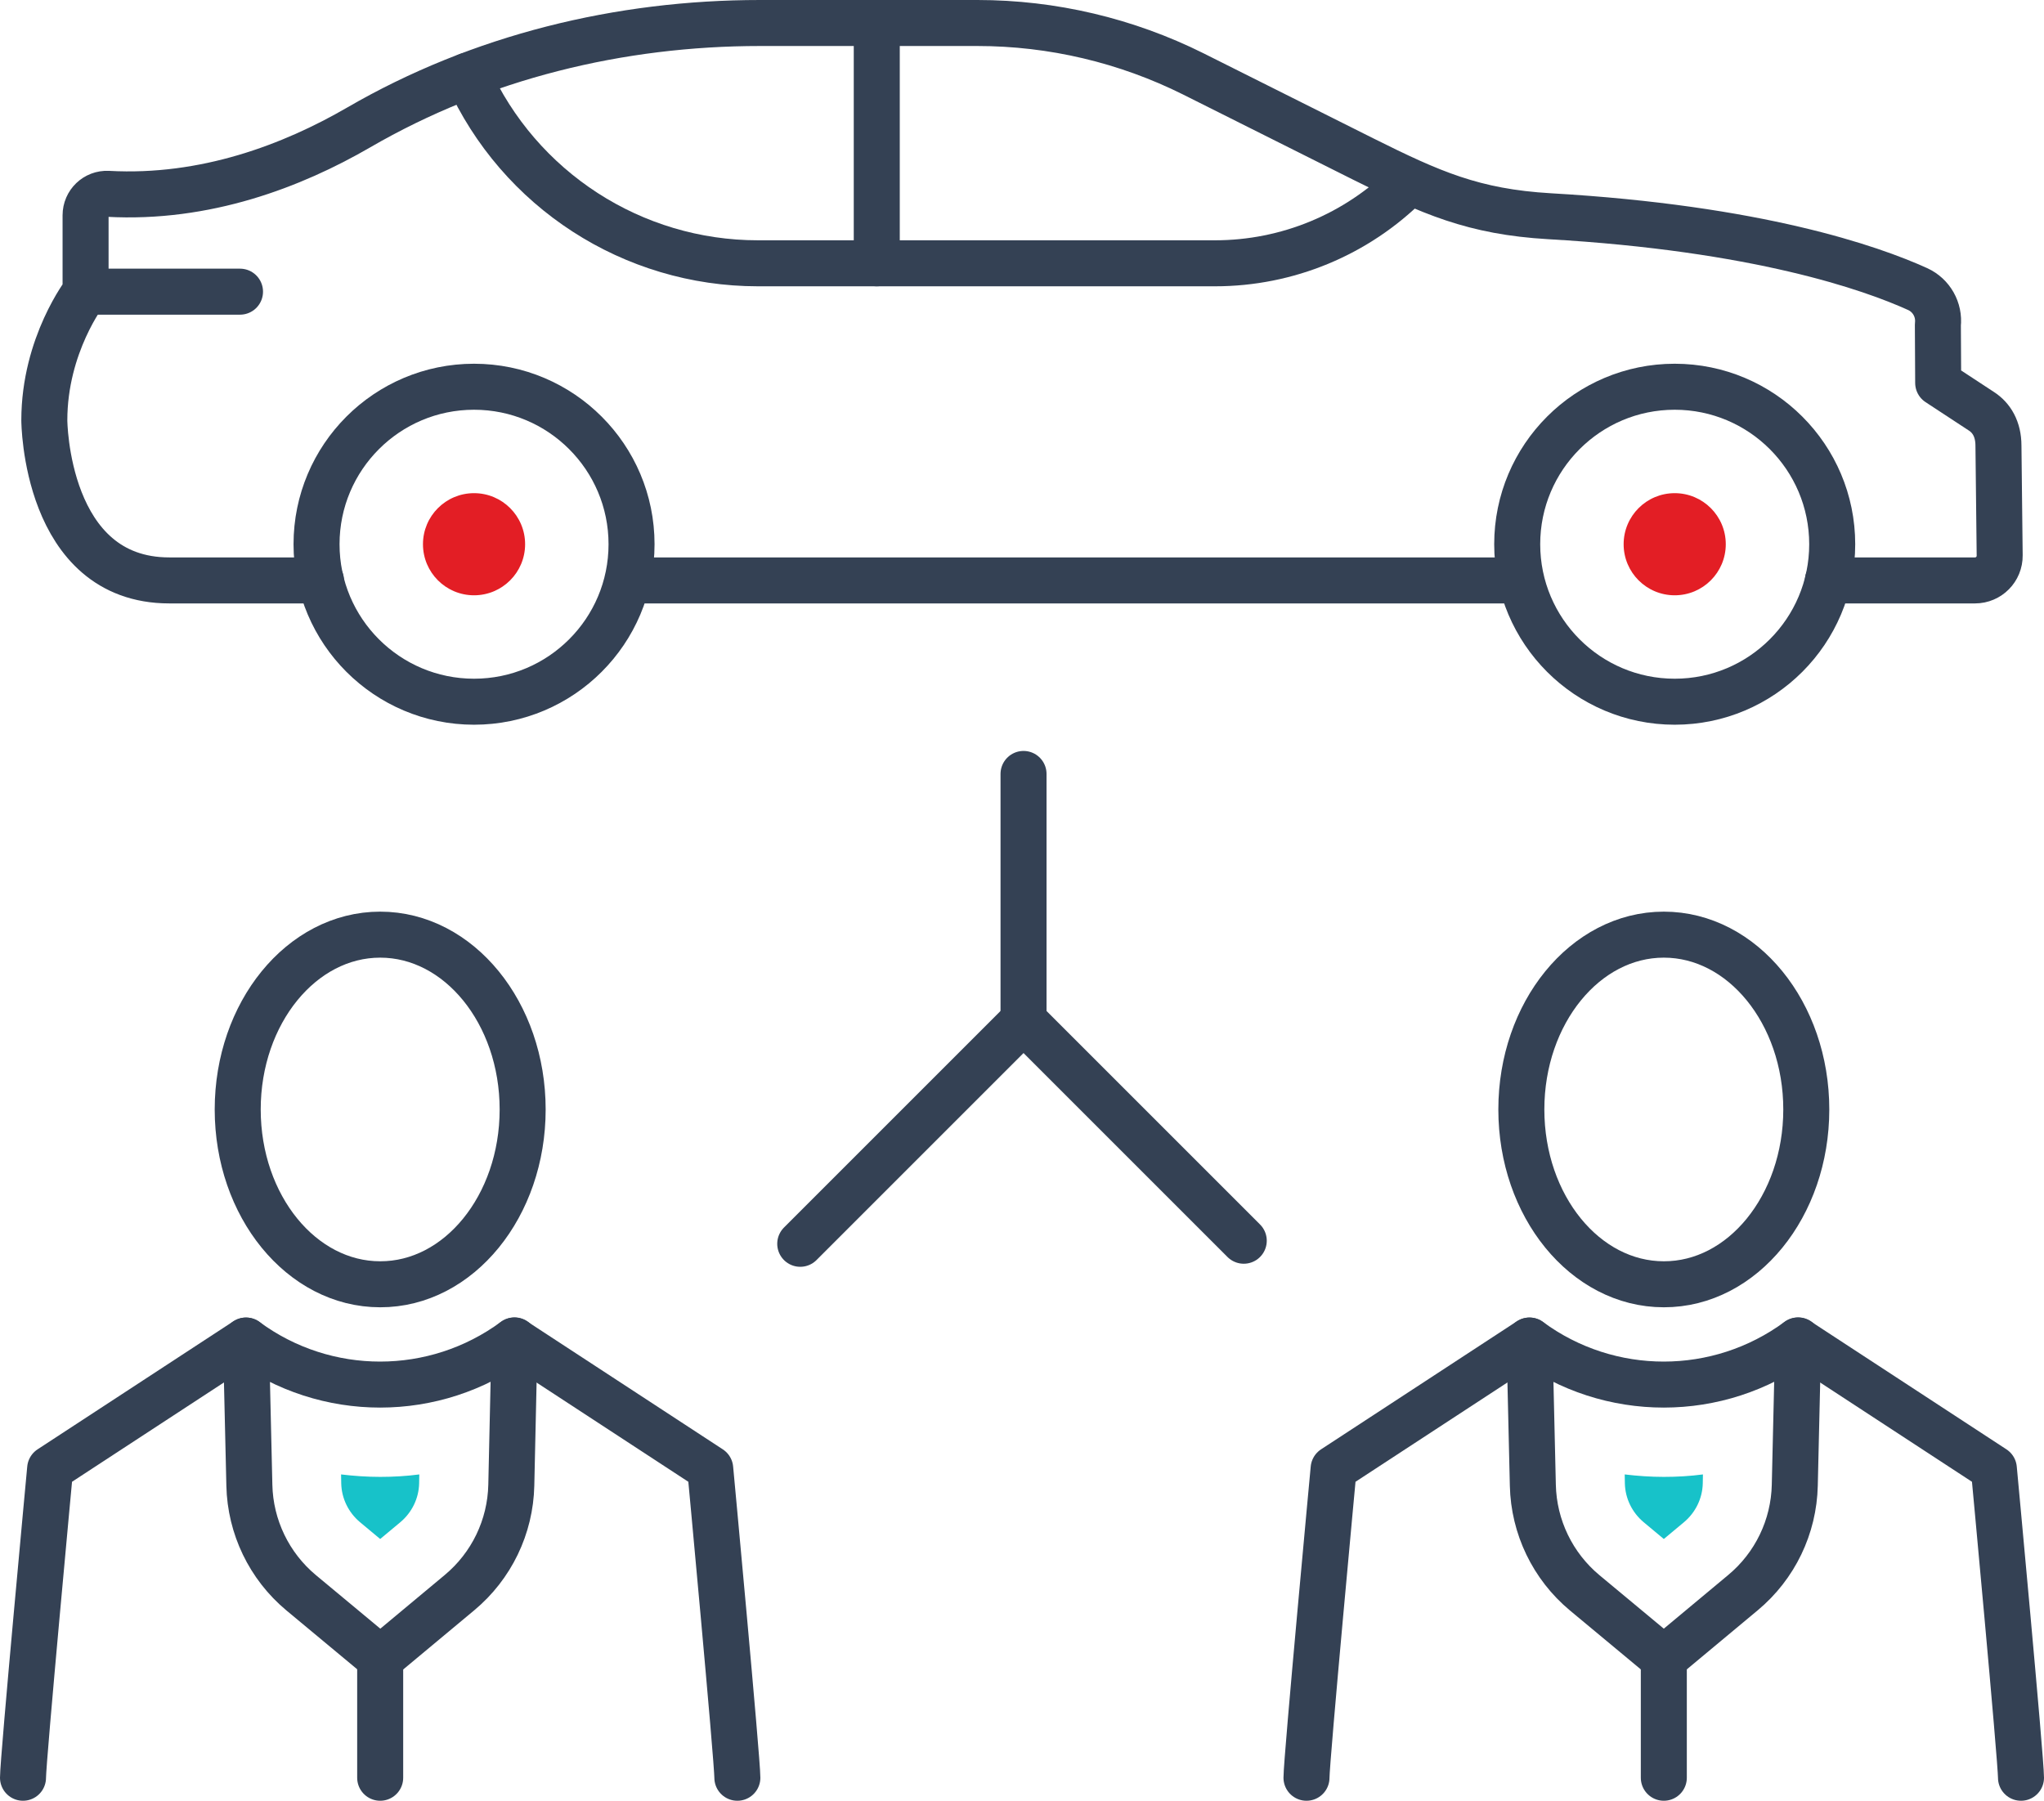 <svg xmlns="http://www.w3.org/2000/svg" xmlns:xlink="http://www.w3.org/1999/xlink" id="Layer_1" x="0px" y="0px" viewBox="0 0 133.28 117.43" style="enable-background:new 0 0 133.28 117.43;" xml:space="preserve">
<style type="text/css">
	.st0{fill:none;stroke:#344154;stroke-width:3;stroke-linecap:round;stroke-linejoin:round;stroke-miterlimit:10;}
	.st1{fill:#17C2C9;}
	.st2{fill:#E31E25;}
</style>
<g>
	<path id="XMLID_176_" class="st0" d="M98.93,35.49c0-5.67,4.6-10.27,10.27-10.27c5.67,0,10.27,4.6,10.27,10.27   c0,5.67-4.6,10.27-10.27,10.27C103.53,45.76,98.93,41.16,98.93,35.49z"></path>
	<path id="XMLID_175_" class="st0" d="M20.64,35.49c0-5.67,4.6-10.27,10.27-10.27c5.67,0,10.27,4.6,10.27,10.27   c0,5.67-4.6,10.27-10.27,10.27C25.24,45.76,20.64,41.16,20.64,35.49z"></path>
	<path id="XMLID_174_" class="st0" d="M119.19,37.85h2.86h6.73c0.9,0,1.62-0.73,1.61-1.63l-0.08-7.15c0-1.1-0.46-1.83-1.11-2.25   l-2.82-1.85l-0.02-3.79c0.11-0.98-0.42-1.92-1.32-2.33c-3.04-1.38-10.43-3.97-24.01-4.75c-4.95-0.29-7.73-1.53-12.16-3.74   L77.81,4.82C73.44,2.64,68.62,1.5,63.73,1.5H49.56c-9.16,0-18.24,2.21-26.17,6.81c-4.33,2.51-10,4.68-16.35,4.33   c-0.8-0.04-1.46,0.6-1.46,1.4v4.98c0,0-2.69,3.45-2.69,8.39c0,0,0.04,10.44,8.15,10.44h6.87h3.02"></path>
	<line id="XMLID_173_" class="st0" x1="41.63" y1="37.85" x2="98.32" y2="37.85"></line>
	<path id="XMLID_171_" class="st0" d="M57.17,1.5v15.67h22.06c4.71,0,9.23-1.87,12.57-5.21l0.09-0.09"></path>
	<path id="XMLID_170_" class="st0" d="M57.17,17.17h-7.75c-8.17,0-15.57-4.79-18.92-12.24l0,0"></path>
	<line id="XMLID_169_" class="st0" x1="5.58" y1="19.02" x2="15.65" y2="19.02"></line>
	<g>
		<line class="st0" x1="66.74" y1="66.55" x2="52.18" y2="81.11"></line>
		<polyline class="st0" points="66.74,50.47 66.74,66.55 81.1,80.91   "></polyline>
	</g>
	<path class="st0" d="M16.04,87.42L3.27,95.77c0,0-1.77,18.95-1.77,20.16"></path>
	<path class="st0" d="M16.04,87.42L16.04,87.42l0.22,9.44c0.06,2.71,1.29,5.27,3.38,7.01l5.16,4.29l5.16-4.3   c2.09-1.74,3.32-4.29,3.38-7.01l0.21-9.44l0,0C28.34,91.25,21.24,91.25,16.04,87.42z"></path>
	<path class="st1" d="M23.47,99.26c-0.75-0.63-1.2-1.55-1.22-2.53l-0.01-0.58c0.84,0.1,1.69,0.16,2.55,0.16   c0.86,0,1.71-0.05,2.55-0.16l-0.01,0.58c-0.02,0.98-0.47,1.9-1.22,2.53l-1.32,1.1L23.47,99.26z"></path>
	<path class="st1" d="M107.17,99.26c-0.75-0.63-1.2-1.55-1.22-2.53l-0.01-0.58c0.84,0.1,1.69,0.16,2.55,0.16   c0.86,0,1.71-0.05,2.55-0.16l-0.01,0.58c-0.02,0.98-0.47,1.9-1.22,2.53l-1.32,1.1L107.17,99.26z"></path>
	<path class="st0" d="M48.08,115.93c0-1.2-1.77-20.16-1.77-20.16l-12.77-8.35"></path>
	<path class="st0" d="M34.08,72.35c0-6.3-4.16-11.4-9.29-11.4c-5.13,0-9.29,5.11-9.29,11.4c0,6.3,4.16,11.4,9.29,11.4   C29.92,83.76,34.08,78.65,34.08,72.35z"></path>
	<line class="st0" x1="24.79" y1="108.16" x2="24.79" y2="115.93"></line>
	<g>
		<path class="st0" d="M99.73,87.42l-12.77,8.35c0,0-1.77,18.95-1.77,20.16"></path>
		<path class="st0" d="M99.73,87.42L99.73,87.42l0.22,9.44c0.06,2.71,1.29,5.27,3.38,7.01l5.16,4.29l5.16-4.3    c2.09-1.74,3.32-4.29,3.38-7.01l0.22-9.44l0,0C112.04,91.25,104.94,91.25,99.73,87.42z"></path>
		<path class="st0" d="M131.78,115.93c0-1.2-1.77-20.16-1.77-20.16l-12.77-8.35"></path>
		<path class="st0" d="M117.78,72.35c0-6.3-4.16-11.4-9.29-11.4c-5.13,0-9.29,5.11-9.29,11.4c0,6.3,4.16,11.4,9.29,11.4    C113.62,83.76,117.78,78.65,117.78,72.35z"></path>
		<line class="st0" x1="108.49" y1="108.16" x2="108.49" y2="115.93"></line>
	</g>
	<circle class="st2" cx="30.91" cy="35.49" r="3.33"></circle>
	<circle class="st2" cx="109.2" cy="35.49" r="3.33"></circle>
</g>
</svg>
